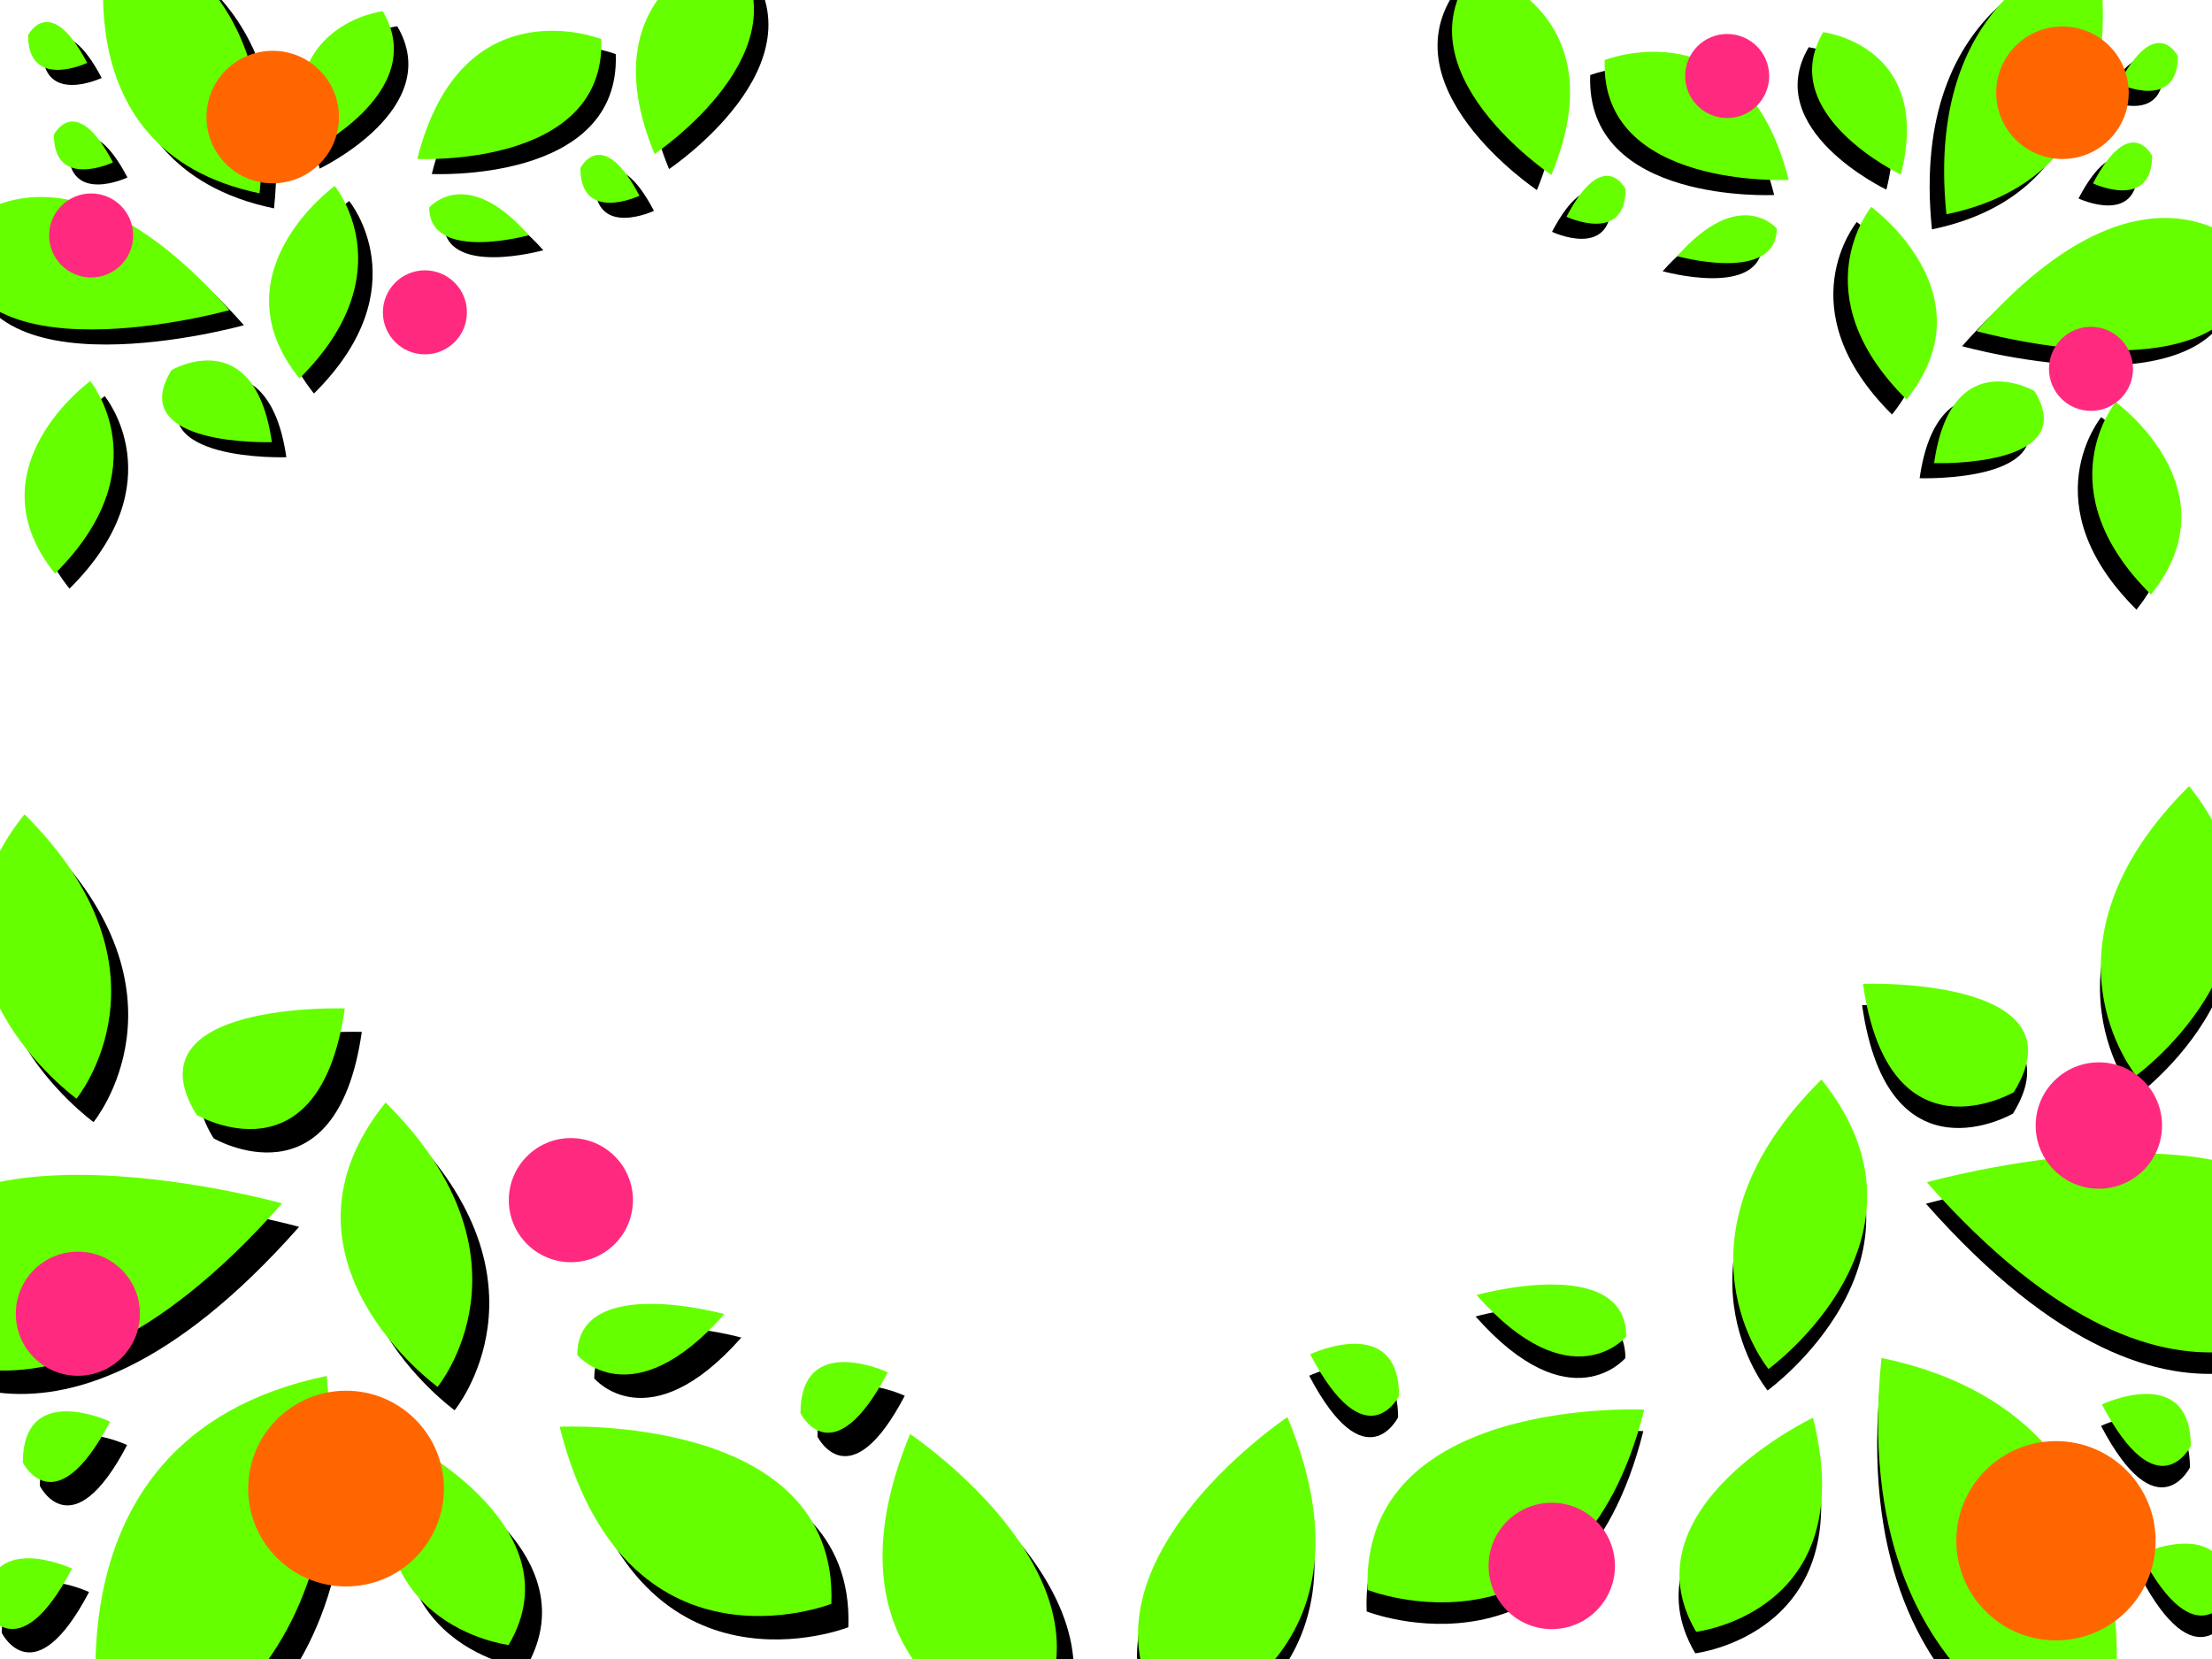 <?xml version="1.0" encoding="UTF-8" standalone="no"?>
<!-- Created with Inkscape (http://www.inkscape.org/) -->

<svg
   width="800"
   height="600"
   viewBox="0 0 211.667 158.75"
   version="1.1"
   id="svg1"
   inkscape:version="1.3.2 (091e20ef0f, 2023-11-25)"
   sodipodi:docname="background.svg"
   xml:space="preserve"
   xmlns:inkscape="http://www.inkscape.org/namespaces/inkscape"
   xmlns:sodipodi="http://sodipodi.sourceforge.net/DTD/sodipodi-0.dtd"
   xmlns="http://www.w3.org/2000/svg"
   xmlns:svg="http://www.w3.org/2000/svg"><sodipodi:namedview
     id="namedview1"
     pagecolor="#ffffff"
     bordercolor="#000000"
     borderopacity="0.25"
     inkscape:showpageshadow="2"
     inkscape:pageopacity="0.0"
     inkscape:pagecheckerboard="0"
     inkscape:deskcolor="#d1d1d1"
     inkscape:document-units="mm"
     inkscape:zoom="0.99906609"
     inkscape:cx="360.33652"
     inkscape:cy="223.70892"
     inkscape:window-width="1920"
     inkscape:window-height="1003"
     inkscape:window-x="0"
     inkscape:window-y="0"
     inkscape:window-maximized="1"
     inkscape:current-layer="layer1" /><defs
     id="defs1" /><g
     inkscape:label="Layer 1"
     inkscape:groupmode="layer"
     id="layer1"><g
       id="g3"
       style="fill:#000000"
       transform="translate(8.686,-5.212)"><path
         style="fill:#000000;stroke-width:4.5;stroke-linejoin:round"
         d="m 29.329,7.726 c 0,0 -10.561,1.25 -7.433,13.623 0,0 12.071,-5.741 7.433,-13.623 z"
         id="path1-1" /><path
         style="fill:#000000;stroke-width:6.093;stroke-linejoin:round"
         d="m 50.236,10.391 c 0,0 -13.394,-5.287 -17.604,11.472 0,0 18.076,0.902 17.604,-11.472 z"
         id="path1-2-9" /><path
         style="fill:#000000;stroke-width:6.093;stroke-linejoin:round"
         d="m 62.621,1.68 c 0,0 -13.903,3.749 -7.283,19.71 0,0 15.044,-10.062 7.283,-19.71 z"
         id="path1-2-3-4" /><path
         style="fill:#000000;stroke-width:4.5;stroke-linejoin:round"
         d="M 17.537,25.153 C -2.336,21.036 3.297,-0.497 3.297,-0.497 c 0,0 16.537,3.236 14.239,25.651 z"
         id="path2-7" /><path
         style="fill:#000000;stroke-width:2.872;stroke-linejoin:round"
         d="m 21.357,42.869 c -8.133,-10.082 3.37,-18.42 3.37,-18.42 0,0 6.845,8.296 -3.37,18.42 z"
         id="path2-6-8" /><path
         style="fill:#000000;stroke-width:2.872;stroke-linejoin:round"
         d="m -2.036,61.539 c -8.133,-10.082 3.37,-18.42 3.37,-18.42 0,0 6.845,8.296 -3.37,18.42 z"
         id="path2-6-1-4" /><path
         style="fill:#000000;stroke-width:4.5;stroke-linejoin:round"
         d="m -11.728,29.008 c 0,0 9.682,-11.565 26.38,7.324 0,0 -26.347,7.37 -26.38,-7.324 z"
         id="path3-5" /><path
         style="fill:#000000;stroke-width:1.626;stroke-linejoin:round"
         d="m 33.774,26.512 c 0,0 3.498,-4.178 9.53,2.646 0,0 -9.518,2.662 -9.53,-2.646 z"
         id="path3-2-0" /><path
         style="fill:#000000;stroke-width:1.252;stroke-linejoin:round"
         d="m 48.235,22.741 c 0,0 2.076,-4.178 5.656,2.646 0,0 -5.649,2.662 -5.656,-2.646 z"
         id="path3-2-7-3" /><path
         style="fill:#000000;stroke-width:1.252;stroke-linejoin:round"
         d="m -2.145,19.55 c 0,0 2.076,-4.178 5.656,2.646 0,0 -5.649,2.662 -5.656,-2.646 z"
         id="path3-2-7-9-6" /><path
         style="fill:#000000;stroke-width:1.252;stroke-linejoin:round"
         d="m -4.612,10.026 c 0,0 2.076,-4.178 5.656,2.646 0,0 -5.649,2.662 -5.656,-2.646 z"
         id="path3-2-7-9-9-1" /><path
         style="fill:#000000;stroke-width:2.312;stroke-linejoin:round"
         d="m 9.114,42.065 c 0,0 7.954,-4.625 9.6,6.899 0,0 -14.153,0.484 -9.6,-6.899 z"
         id="path3-2-7-2-0" /></g><path
       style="fill:#66ff00;stroke-width:4.5;stroke-linejoin:round"
       d="m 36.629,1.072 c 0,0 -10.561,1.25 -7.433,13.623 0,0 12.071,-5.741 7.433,-13.623 z"
       id="path1" /><path
       style="fill:#66ff00;stroke-width:6.093;stroke-linejoin:round"
       d="m 57.536,3.737 c 0,0 -13.394,-5.287 -17.604,11.472 0,0 18.076,0.902 17.604,-11.472 z"
       id="path1-2" /><path
       style="fill:#66ff00;stroke-width:6.093;stroke-linejoin:round"
       d="m 69.921,-4.975 c 0,0 -13.903,3.749 -7.283,19.71 0,0 15.044,-10.062 7.283,-19.71 z"
       id="path1-2-3" /><path
       style="fill:#66ff00;stroke-width:4.5;stroke-linejoin:round"
       d="M 24.837,18.499 C 4.964,14.382 10.597,-7.152 10.597,-7.152 c 0,0 16.537,3.236 14.239,25.651 z"
       id="path2" /><path
       style="fill:#66ff00;stroke-width:2.872;stroke-linejoin:round"
       d="M 28.657,36.215 C 20.524,26.133 32.027,17.794 32.027,17.794 c 0,0 6.845,8.296 -3.37,18.42 z"
       id="path2-6" /><path
       style="fill:#66ff00;stroke-width:2.872;stroke-linejoin:round"
       d="m 5.264,54.885 c -8.133,-10.082 3.37,-18.42 3.37,-18.42 0,0 6.845,8.296 -3.37,18.42 z"
       id="path2-6-1" /><path
       style="fill:#66ff00;stroke-width:4.5;stroke-linejoin:round"
       d="m -4.428,22.354 c 0,0 9.682,-11.565 26.38,7.324 0,0 -26.347,7.37 -26.38,-7.324 z"
       id="path3" /><path
       style="fill:#66ff00;stroke-width:1.626;stroke-linejoin:round"
       d="m 41.074,19.858 c 0,0 3.498,-4.178 9.53,2.646 0,0 -9.518,2.662 -9.53,-2.646 z"
       id="path3-2" /><path
       style="fill:#66ff00;stroke-width:1.252;stroke-linejoin:round"
       d="m 55.535,16.087 c 0,0 2.076,-4.178 5.656,2.646 0,0 -5.649,2.662 -5.656,-2.646 z"
       id="path3-2-7" /><path
       style="fill:#66ff00;stroke-width:1.252;stroke-linejoin:round"
       d="m 5.155,12.895 c 0,0 2.076,-4.178 5.656,2.646 0,0 -5.649,2.662 -5.656,-2.646 z"
       id="path3-2-7-9" /><path
       style="fill:#66ff00;stroke-width:1.252;stroke-linejoin:round"
       d="m 2.688,3.372 c 0,0 2.076,-4.178 5.656,2.646 0,0 -5.649,2.662 -5.656,-2.646 z"
       id="path3-2-7-9-9" /><path
       style="fill:#66ff00;stroke-width:2.312;stroke-linejoin:round"
       d="m 16.414,35.41 c 0,0 7.954,-4.625 9.6,6.899 0,0 -14.153,0.484 -9.6,-6.899 z"
       id="path3-2-7-2" /><g
       id="g3-0"
       style="fill:#000000"
       transform="matrix(-1,0,0,1,202.404,-3.204)"><path
         style="fill:#000000;stroke-width:4.5;stroke-linejoin:round"
         d="m 29.329,7.726 c 0,0 -10.561,1.25 -7.433,13.623 0,0 12.071,-5.741 7.433,-13.623 z"
         id="path1-1-6" /><path
         style="fill:#000000;stroke-width:6.093;stroke-linejoin:round"
         d="m 50.236,10.391 c 0,0 -13.394,-5.287 -17.604,11.472 0,0 18.076,0.902 17.604,-11.472 z"
         id="path1-2-9-1" /><path
         style="fill:#000000;stroke-width:6.093;stroke-linejoin:round"
         d="m 62.621,1.68 c 0,0 -13.903,3.749 -7.283,19.71 0,0 15.044,-10.062 7.283,-19.71 z"
         id="path1-2-3-4-5" /><path
         style="fill:#000000;stroke-width:4.5;stroke-linejoin:round"
         d="M 17.537,25.153 C -2.336,21.036 3.297,-0.497 3.297,-0.497 c 0,0 16.537,3.236 14.239,25.651 z"
         id="path2-7-5" /><path
         style="fill:#000000;stroke-width:2.872;stroke-linejoin:round"
         d="m 21.357,42.869 c -8.133,-10.082 3.37,-18.42 3.37,-18.42 0,0 6.845,8.296 -3.37,18.42 z"
         id="path2-6-8-4" /><path
         style="fill:#000000;stroke-width:2.872;stroke-linejoin:round"
         d="m -2.036,61.539 c -8.133,-10.082 3.37,-18.42 3.37,-18.42 0,0 6.845,8.296 -3.37,18.42 z"
         id="path2-6-1-4-7" /><path
         style="fill:#000000;stroke-width:4.5;stroke-linejoin:round"
         d="m -11.728,29.008 c 0,0 9.682,-11.565 26.38,7.324 0,0 -26.347,7.37 -26.38,-7.324 z"
         id="path3-5-6" /><path
         style="fill:#000000;stroke-width:1.626;stroke-linejoin:round"
         d="m 33.774,26.512 c 0,0 3.498,-4.178 9.53,2.646 0,0 -9.518,2.662 -9.53,-2.646 z"
         id="path3-2-0-5" /><path
         style="fill:#000000;stroke-width:1.252;stroke-linejoin:round"
         d="m 48.235,22.741 c 0,0 2.076,-4.178 5.656,2.646 0,0 -5.649,2.662 -5.656,-2.646 z"
         id="path3-2-7-3-6" /><path
         style="fill:#000000;stroke-width:1.252;stroke-linejoin:round"
         d="m -2.145,19.55 c 0,0 2.076,-4.178 5.656,2.646 0,0 -5.649,2.662 -5.656,-2.646 z"
         id="path3-2-7-9-6-9" /><path
         style="fill:#000000;stroke-width:1.252;stroke-linejoin:round"
         d="m -4.612,10.026 c 0,0 2.076,-4.178 5.656,2.646 0,0 -5.649,2.662 -5.656,-2.646 z"
         id="path3-2-7-9-9-1-3" /><path
         style="fill:#000000;stroke-width:2.312;stroke-linejoin:round"
         d="m 9.114,42.065 c 0,0 7.954,-4.625 9.6,6.899 0,0 -14.153,0.484 -9.6,-6.899 z"
         id="path3-2-7-2-0-7" /></g><path
       style="fill:#66ff00;stroke-width:4.5;stroke-linejoin:round"
       d="m 174.461,3.079 c 0,0 10.561,1.25 7.433,13.623 0,0 -12.071,-5.741 -7.433,-13.623 z"
       id="path1-4" /><path
       style="fill:#66ff00;stroke-width:6.093;stroke-linejoin:round"
       d="m 153.554,5.745 c 0,0 13.394,-5.287 17.604,11.472 0,0 -18.076,0.902 -17.604,-11.472 z"
       id="path1-2-5" /><path
       style="fill:#66ff00;stroke-width:6.093;stroke-linejoin:round"
       d="m 141.168,-2.967 c 0,0 13.903,3.749 7.283,19.71 0,0 -15.044,-10.062 -7.283,-19.71 z"
       id="path1-2-3-2" /><path
       style="fill:#66ff00;stroke-width:4.5;stroke-linejoin:round"
       d="m 186.253,20.507 c 19.873,-4.117 14.239,-25.651 14.239,-25.651 0,0 -16.537,3.236 -14.239,25.651 z"
       id="path2-5" /><path
       style="fill:#66ff00;stroke-width:2.872;stroke-linejoin:round"
       d="m 182.432,38.223 c 8.133,-10.082 -3.37,-18.42 -3.37,-18.42 0,0 -6.845,8.296 3.37,18.42 z"
       id="path2-6-4" /><path
       style="fill:#66ff00;stroke-width:2.872;stroke-linejoin:round"
       d="m 205.826,56.893 c 8.133,-10.082 -3.37,-18.42 -3.37,-18.42 0,0 -6.845,8.296 3.37,18.42 z"
       id="path2-6-1-7" /><path
       style="fill:#66ff00;stroke-width:4.5;stroke-linejoin:round"
       d="m 215.517,24.362 c 0,0 -9.682,-11.565 -26.38,7.324 0,0 26.347,7.37 26.38,-7.324 z"
       id="path3-4" /><path
       style="fill:#66ff00;stroke-width:1.626;stroke-linejoin:round"
       d="m 170.016,21.866 c 0,0 -3.498,-4.178 -9.53,2.646 0,0 9.518,2.662 9.53,-2.646 z"
       id="path3-2-4" /><path
       style="fill:#66ff00;stroke-width:1.252;stroke-linejoin:round"
       d="m 155.554,18.094 c 0,0 -2.076,-4.178 -5.656,2.646 0,0 5.649,2.662 5.656,-2.646 z"
       id="path3-2-7-30" /><path
       style="fill:#66ff00;stroke-width:1.252;stroke-linejoin:round"
       d="m 205.935,14.903 c 0,0 -2.076,-4.178 -5.656,2.646 0,0 5.649,2.662 5.656,-2.646 z"
       id="path3-2-7-9-7" /><path
       style="fill:#66ff00;stroke-width:1.252;stroke-linejoin:round"
       d="m 208.401,5.379 c 0,0 -2.076,-4.178 -5.656,2.646 0,0 5.649,2.662 5.656,-2.646 z"
       id="path3-2-7-9-9-8" /><path
       style="fill:#66ff00;stroke-width:2.312;stroke-linejoin:round"
       d="m 194.675,37.418 c 0,0 -7.954,-4.625 -9.6,6.899 0,0 14.153,0.484 9.6,-6.899 z"
       id="path3-2-7-2-6" /><circle
       style="fill:#ff2a7f;stroke-width:4.5;stroke-linejoin:round"
       id="path4"
       cx="40.66"
       cy="29.889"
       r="4.021" /><circle
       style="fill:#ff2a7f;stroke-width:4.5;stroke-linejoin:round"
       id="path4-3"
       cx="8.722"
       cy="22.531"
       r="4.021" /><circle
       style="fill:#ff2a7f;stroke-width:4.5;stroke-linejoin:round"
       id="path4-3-2"
       cx="165.274"
       cy="7.272"
       r="4.021" /><circle
       style="fill:#ff2a7f;stroke-width:4.5;stroke-linejoin:round"
       id="path4-3-2-9"
       cx="200.086"
       cy="35.296"
       r="4.021" /><circle
       style="fill:#ff6600;stroke-width:7.096;stroke-linejoin:round"
       id="path4-3-2-9-4"
       cx="197.358"
       cy="8.874"
       r="6.34" /><circle
       style="fill:#ff6600;stroke-width:7.096;stroke-linejoin:round"
       id="path4-3-2-9-4-4"
       cx="26.096"
       cy="11.202"
       r="6.34" /><g
       id="g3-7"
       style="fill:#000000"
       transform="matrix(1.477,0,0,-1.477,6.98,171.059)"><path
         style="fill:#000000;stroke-width:4.5;stroke-linejoin:round"
         d="m 29.329,7.726 c 0,0 -10.561,1.25 -7.433,13.623 0,0 12.071,-5.741 7.433,-13.623 z"
         id="path1-1-2" /><path
         style="fill:#000000;stroke-width:6.093;stroke-linejoin:round"
         d="m 50.236,10.391 c 0,0 -13.394,-5.287 -17.604,11.472 0,0 18.076,0.902 17.604,-11.472 z"
         id="path1-2-9-7" /><path
         style="fill:#000000;stroke-width:6.093;stroke-linejoin:round"
         d="m 62.621,1.68 c 0,0 -13.903,3.749 -7.283,19.71 0,0 15.044,-10.062 7.283,-19.71 z"
         id="path1-2-3-4-2" /><path
         style="fill:#000000;stroke-width:4.5;stroke-linejoin:round"
         d="M 17.537,25.153 C -2.336,21.036 3.297,-0.497 3.297,-0.497 c 0,0 16.537,3.236 14.239,25.651 z"
         id="path2-7-2" /><path
         style="fill:#000000;stroke-width:2.872;stroke-linejoin:round"
         d="m 21.357,42.869 c -8.133,-10.082 3.37,-18.42 3.37,-18.42 0,0 6.845,8.296 -3.37,18.42 z"
         id="path2-6-8-6" /><path
         style="fill:#000000;stroke-width:2.872;stroke-linejoin:round"
         d="m -2.036,61.539 c -8.133,-10.082 3.37,-18.42 3.37,-18.42 0,0 6.845,8.296 -3.37,18.42 z"
         id="path2-6-1-4-1" /><path
         style="fill:#000000;stroke-width:4.5;stroke-linejoin:round"
         d="m -11.728,29.008 c 0,0 9.682,-11.565 26.38,7.324 0,0 -26.347,7.37 -26.38,-7.324 z"
         id="path3-5-0" /><path
         style="fill:#000000;stroke-width:1.626;stroke-linejoin:round"
         d="m 33.774,26.512 c 0,0 3.498,-4.178 9.53,2.646 0,0 -9.518,2.662 -9.53,-2.646 z"
         id="path3-2-0-6" /><path
         style="fill:#000000;stroke-width:1.252;stroke-linejoin:round"
         d="m 48.235,22.741 c 0,0 2.076,-4.178 5.656,2.646 0,0 -5.649,2.662 -5.656,-2.646 z"
         id="path3-2-7-3-1" /><path
         style="fill:#000000;stroke-width:1.252;stroke-linejoin:round"
         d="m -2.145,19.55 c 0,0 2.076,-4.178 5.656,2.646 0,0 -5.649,2.662 -5.656,-2.646 z"
         id="path3-2-7-9-6-5" /><path
         style="fill:#000000;stroke-width:1.252;stroke-linejoin:round"
         d="m -4.612,10.026 c 0,0 2.076,-4.178 5.656,2.646 0,0 -5.649,2.662 -5.656,-2.646 z"
         id="path3-2-7-9-9-1-9" /><path
         style="fill:#000000;stroke-width:2.312;stroke-linejoin:round"
         d="m 9.114,42.065 c 0,0 7.954,-4.625 9.6,6.899 0,0 -14.153,0.484 -9.6,-6.899 z"
         id="path3-2-7-2-0-4" /></g><path
       style="fill:#66ff00;stroke-width:6.647;stroke-linejoin:round"
       d="m 48.672,157.407 c 0,0 -15.6,-1.847 -10.98,-20.121 0,0 17.83,8.479 10.98,20.121 z"
       id="path1-9" /><path
       style="fill:#66ff00;stroke-width:9;stroke-linejoin:round"
       d="m 79.553,153.47 c 0,0 -19.784,7.809 -26.003,-16.944 0,0 26.699,-1.332 26.003,16.944 z"
       id="path1-2-0" /><path
       style="fill:#66ff00;stroke-width:9;stroke-linejoin:round"
       d="m 97.847,166.338 c 0,0 -20.536,-5.538 -10.757,-29.113 0,0 22.22,14.862 10.757,29.113 z"
       id="path1-2-3-9" /><path
       style="fill:#66ff00;stroke-width:6.647;stroke-linejoin:round"
       d="m 31.254,131.666 c -29.353,6.081 -21.032,37.888 -21.032,37.888 0,0 24.426,-4.78 21.032,-37.888 z"
       id="path2-1" /><path
       style="fill:#66ff00;stroke-width:4.243;stroke-linejoin:round"
       d="m 36.897,105.499 c -12.013,14.892 4.977,27.208 4.977,27.208 0,0 10.11,-12.254 -4.977,-27.208 z"
       id="path2-6-7" /><path
       style="fill:#66ff00;stroke-width:4.243;stroke-linejoin:round"
       d="m 2.344,77.922 c -12.013,14.892 4.977,27.208 4.977,27.208 0,0 10.11,-12.254 -4.977,-27.208 z"
       id="path2-6-1-71" /><path
       style="fill:#66ff00;stroke-width:6.647;stroke-linejoin:round"
       d="m -11.971,125.972 c 0,0 14.301,17.082 38.965,-10.819 0,0 -38.916,-10.886 -38.965,10.819 z"
       id="path3-1" /><path
       style="fill:#66ff00;stroke-width:2.401;stroke-linejoin:round"
       d="m 55.238,129.659 c 0,0 5.166,6.171 14.077,-3.908 0,0 -14.059,-3.933 -14.077,3.908 z"
       id="path3-2-5" /><path
       style="fill:#66ff00;stroke-width:1.85;stroke-linejoin:round"
       d="m 76.598,135.229 c 0,0 3.066,6.171 8.354,-3.908 0,0 -8.344,-3.933 -8.354,3.908 z"
       id="path3-2-7-97" /><path
       style="fill:#66ff00;stroke-width:1.85;stroke-linejoin:round"
       d="m 2.183,139.943 c 0,0 3.066,6.171 8.354,-3.908 0,0 -8.344,-3.933 -8.354,3.908 z"
       id="path3-2-7-9-76" /><path
       style="fill:#66ff00;stroke-width:1.85;stroke-linejoin:round"
       d="m -1.46,154.01 c 0,0 3.066,6.171 8.354,-3.908 0,0 -8.344,-3.933 -8.354,3.908 z"
       id="path3-2-7-9-9-7" /><path
       style="fill:#66ff00;stroke-width:3.415;stroke-linejoin:round"
       d="m 18.814,106.687 c 0,0 11.748,6.831 14.18,-10.19 0,0 -20.905,-0.714 -14.18,10.19 z"
       id="path3-2-7-2-3" /><g
       id="g3-0-6"
       style="fill:#000000"
       transform="matrix(-1.504,0,0,-1.504,206.33,169.826)"><path
         style="fill:#000000;stroke-width:4.5;stroke-linejoin:round"
         d="m 29.329,7.726 c 0,0 -10.561,1.25 -7.433,13.623 0,0 12.071,-5.741 7.433,-13.623 z"
         id="path1-1-6-5" /><path
         style="fill:#000000;stroke-width:6.093;stroke-linejoin:round"
         d="m 50.236,10.391 c 0,0 -13.394,-5.287 -17.604,11.472 0,0 18.076,0.902 17.604,-11.472 z"
         id="path1-2-9-1-6" /><path
         style="fill:#000000;stroke-width:6.093;stroke-linejoin:round"
         d="m 62.621,1.68 c 0,0 -13.903,3.749 -7.283,19.71 0,0 15.044,-10.062 7.283,-19.71 z"
         id="path1-2-3-4-5-3" /><path
         style="fill:#000000;stroke-width:4.5;stroke-linejoin:round"
         d="M 17.537,25.153 C -2.336,21.036 3.297,-0.497 3.297,-0.497 c 0,0 16.537,3.236 14.239,25.651 z"
         id="path2-7-5-9" /><path
         style="fill:#000000;stroke-width:2.872;stroke-linejoin:round"
         d="m 21.357,42.869 c -8.133,-10.082 3.37,-18.42 3.37,-18.42 0,0 6.845,8.296 -3.37,18.42 z"
         id="path2-6-8-4-4" /><path
         style="fill:#000000;stroke-width:2.872;stroke-linejoin:round"
         d="m -2.036,61.539 c -8.133,-10.082 3.37,-18.42 3.37,-18.42 0,0 6.845,8.296 -3.37,18.42 z"
         id="path2-6-1-4-7-8" /><path
         style="fill:#000000;stroke-width:4.5;stroke-linejoin:round"
         d="m -11.728,29.008 c 0,0 9.682,-11.565 26.38,7.324 0,0 -26.347,7.37 -26.38,-7.324 z"
         id="path3-5-6-1" /><path
         style="fill:#000000;stroke-width:1.626;stroke-linejoin:round"
         d="m 33.774,26.512 c 0,0 3.498,-4.178 9.53,2.646 0,0 -9.518,2.662 -9.53,-2.646 z"
         id="path3-2-0-5-2" /><path
         style="fill:#000000;stroke-width:1.252;stroke-linejoin:round"
         d="m 48.235,22.741 c 0,0 2.076,-4.178 5.656,2.646 0,0 -5.649,2.662 -5.656,-2.646 z"
         id="path3-2-7-3-6-9" /><path
         style="fill:#000000;stroke-width:1.252;stroke-linejoin:round"
         d="m -2.145,19.55 c 0,0 2.076,-4.178 5.656,2.646 0,0 -5.649,2.662 -5.656,-2.646 z"
         id="path3-2-7-9-6-9-3" /><path
         style="fill:#000000;stroke-width:1.252;stroke-linejoin:round"
         d="m -4.612,10.026 c 0,0 2.076,-4.178 5.656,2.646 0,0 -5.649,2.662 -5.656,-2.646 z"
         id="path3-2-7-9-9-1-3-9" /><path
         style="fill:#000000;stroke-width:2.312;stroke-linejoin:round"
         d="m 9.114,42.065 c 0,0 7.954,-4.625 9.6,6.899 0,0 -14.153,0.484 -9.6,-6.899 z"
         id="path3-2-7-2-0-7-0" /></g><path
       style="fill:#66ff00;stroke-width:6.767;stroke-linejoin:round"
       d="m 162.305,156.149 c 0,0 15.882,-1.88 11.178,-20.486 0,0 -18.153,8.633 -11.178,20.486 z"
       id="path1-4-8" /><path
       style="fill:#66ff00;stroke-width:9.163;stroke-linejoin:round"
       d="m 130.866,152.141 c 0,0 20.142,7.95 26.473,-17.251 0,0 -27.182,-1.356 -26.473,17.251 z"
       id="path1-2-5-8" /><path
       style="fill:#66ff00;stroke-width:9.163;stroke-linejoin:round"
       d="m 112.241,165.241 c 0,0 20.907,-5.638 10.952,-29.64 0,0 -22.623,15.131 -10.952,29.64 z"
       id="path1-2-3-2-5" /><path
       style="fill:#66ff00;stroke-width:6.767;stroke-linejoin:round"
       d="m 180.039,129.942 c 29.884,6.191 21.413,38.574 21.413,38.574 0,0 -24.868,-4.867 -21.413,-38.574 z"
       id="path2-5-0" /><path
       style="fill:#66ff00;stroke-width:4.319;stroke-linejoin:round"
       d="m 174.294,103.301 c 12.231,15.162 -5.068,27.701 -5.068,27.701 0,0 -10.293,-12.476 5.068,-27.701 z"
       id="path2-6-4-9" /><path
       style="fill:#66ff00;stroke-width:4.319;stroke-linejoin:round"
       d="m 209.472,75.225 c 12.231,15.162 -5.068,27.701 -5.068,27.701 0,0 -10.293,-12.476 5.068,-27.701 z"
       id="path2-6-1-7-6" /><path
       style="fill:#66ff00;stroke-width:6.767;stroke-linejoin:round"
       d="m 224.047,124.145 c 0,0 -14.56,17.391 -39.67,-11.015 0,0 39.621,-11.083 39.67,11.015 z"
       id="path3-4-3" /><path
       style="fill:#66ff00;stroke-width:2.445;stroke-linejoin:round"
       d="m 155.621,127.898 c 0,0 -5.26,6.283 -14.331,-3.979 0,0 14.314,-4.004 14.331,3.979 z"
       id="path3-2-4-8" /><path
       style="fill:#66ff00;stroke-width:1.883;stroke-linejoin:round"
       d="m 133.875,133.569 c 0,0 -3.122,6.283 -8.505,-3.979 0,0 8.495,-4.004 8.505,3.979 z"
       id="path3-2-7-30-5" /><path
       style="fill:#66ff00;stroke-width:1.883;stroke-linejoin:round"
       d="m 209.636,138.368 c 0,0 -3.122,6.283 -8.505,-3.979 0,0 8.495,-4.004 8.505,3.979 z"
       id="path3-2-7-9-7-6" /><path
       style="fill:#66ff00;stroke-width:1.883;stroke-linejoin:round"
       d="m 213.345,152.69 c 0,0 -3.122,6.283 -8.505,-3.979 0,0 8.495,-4.004 8.505,3.979 z"
       id="path3-2-7-9-9-8-1" /><path
       style="fill:#66ff00;stroke-width:3.477;stroke-linejoin:round"
       d="m 192.704,104.51 c 0,0 -11.961,6.955 -14.437,-10.374 0,0 21.283,-0.727 14.437,10.374 z"
       id="path3-2-7-2-6-1" /><circle
       style="fill:#ff2a7f;stroke-width:6.647;stroke-linejoin:round"
       id="path4-5"
       cx="54.627"
       cy="-114.842"
       r="5.939"
       transform="scale(1,-1)" /><circle
       style="fill:#ff2a7f;stroke-width:6.647;stroke-linejoin:round"
       id="path4-3-9"
       cx="7.452"
       cy="-125.711"
       r="5.939"
       transform="scale(1,-1)" /><circle
       style="fill:#ff2a7f;stroke-width:6.767;stroke-linejoin:round"
       id="path4-3-2-8"
       cx="148.49"
       cy="-149.845"
       r="6.046"
       transform="scale(1,-1)" /><circle
       style="fill:#ff2a7f;stroke-width:6.767;stroke-linejoin:round"
       id="path4-3-2-9-48"
       cx="200.841"
       cy="-107.702"
       r="6.046"
       transform="scale(1,-1)" /><circle
       style="fill:#ff6600;stroke-width:10.672;stroke-linejoin:round"
       id="path4-3-2-9-4-1"
       cx="196.738"
       cy="-147.436"
       r="9.535"
       transform="scale(1,-1)" /><circle
       style="fill:#ff6600;stroke-width:10.482;stroke-linejoin:round"
       id="path4-3-2-9-4-4-0"
       cx="33.114"
       cy="-142.443"
       r="9.365"
       transform="scale(1,-1)" /></g></svg>
